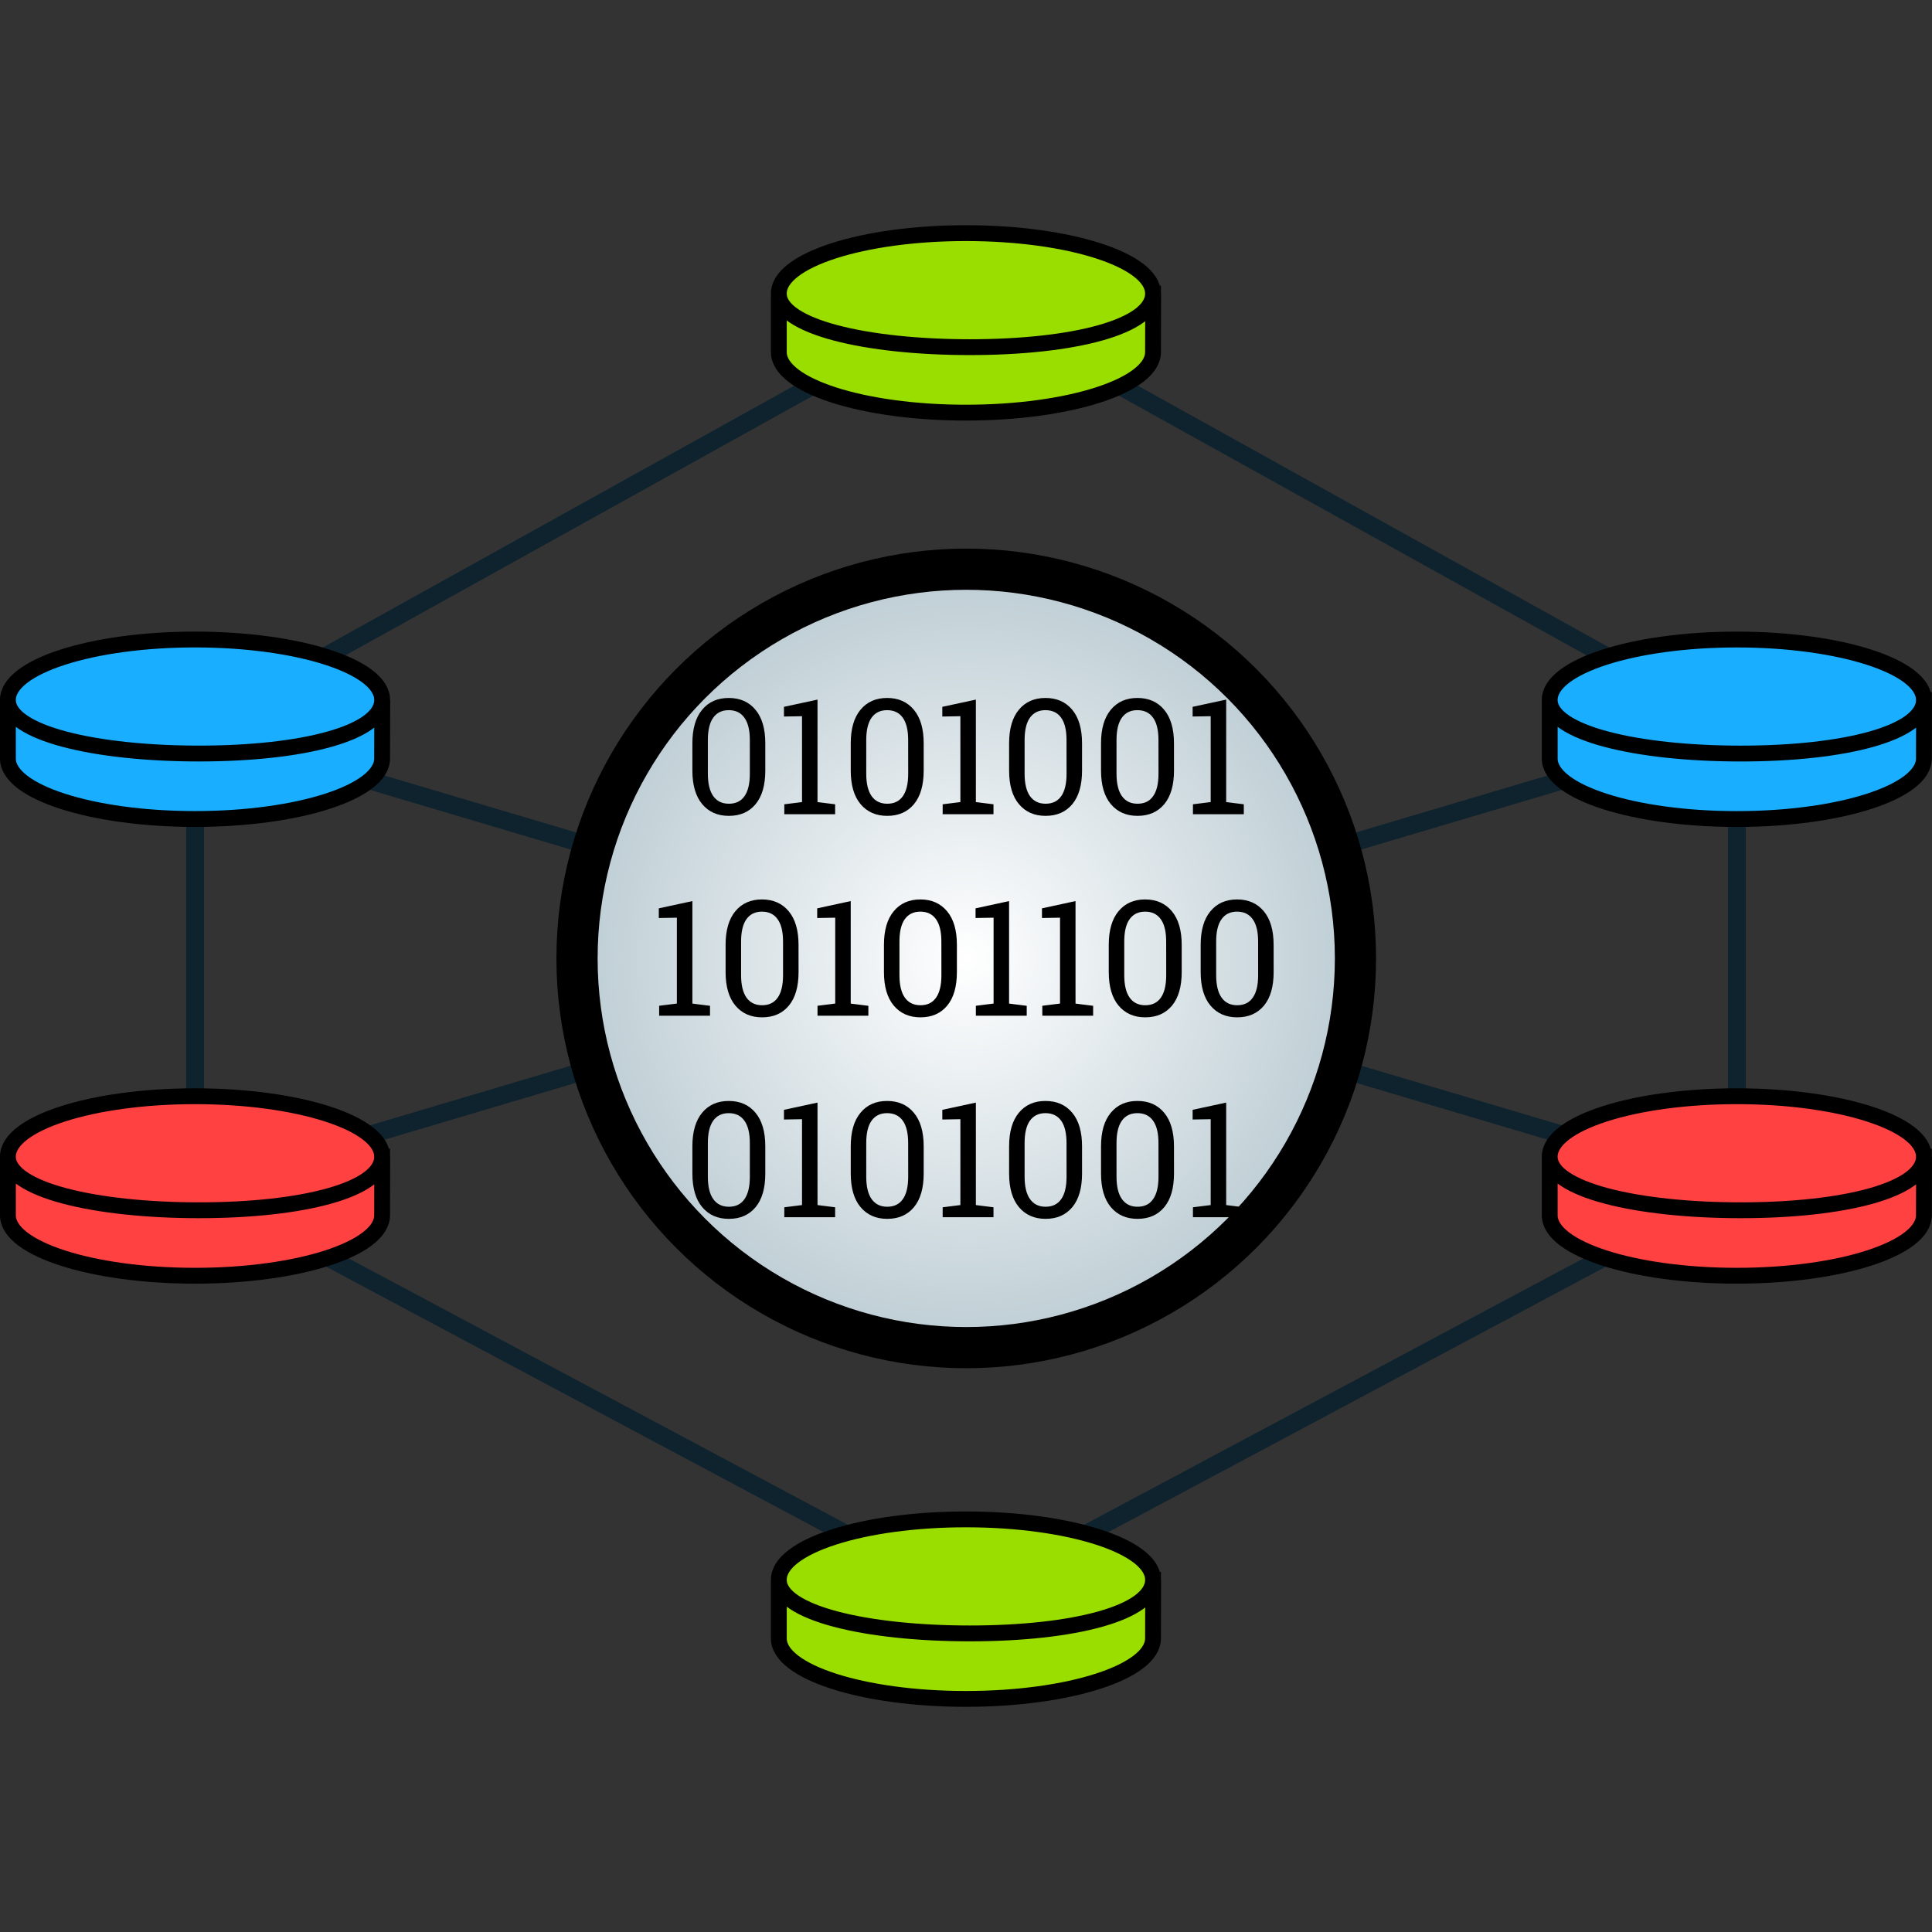 <svg xmlns="http://www.w3.org/2000/svg" xmlns:xlink="http://www.w3.org/1999/xlink" viewBox="0 0 100 100" height="100mm" width="100mm"><rect x="0" y="0" width="100" height="100" fill="#333333" stroke="none"/><defs><radialGradient r="12.384" fy="125.588" fx="38.382" cy="125.588" cx="38.382" gradientUnits="userSpaceOnUse" id="b" xlink:href="#a"/><linearGradient id="a"><stop offset="0" stop-color="#fff"/><stop offset="1" stop-color="#bdcdd4"/></linearGradient></defs><path d="M.619 37.219c.006.75.009 1.5.017 2.25.235.626.841.992 1.404 1.286 1.431.702 3.019.998 4.586 1.21 1.232.15 2.475.229 3.716.194a24.243 24.243 0 0 0 2.878-.155c1.6-.182 3.208-.483 4.689-1.134.588-.28 1.22-.615 1.543-1.209.169-.225.093-.508.112-.769l.013-1.641c-.138.063-.26.226-.407.313-.979.658-2.144.957-3.286 1.188-2.38.441-4.815.523-7.23.43-1.942-.094-3.897-.285-5.77-.83-.798-.256-1.627-.55-2.243-1.143zm9.377-3.878c-1.074 0-2.15.025-3.215.169-1.603.2-3.224.503-4.693 1.203-.536.278-1.116.605-1.389 1.17-.179.364-.009.792.277 1.047.6.552 1.4.812 2.164 1.047 1.91.534 3.9.712 5.877.788 1.602.018 3.209.026 4.804-.15 1.49-.165 3-.393 4.383-.996.493-.23 1.004-.532 1.273-1.023.175-.352.05-.775-.214-1.046-.612-.678-1.496-1.02-2.34-1.308-1.708-.547-3.5-.788-5.286-.883a50.72 50.72 0 0 0-1.641-.018z" fill="#19aeff" stroke="#000" stroke-width=".021" stroke-linecap="round" stroke-linejoin="round" paint-order="stroke markers fill"/><path d="m10.098 61.419 79.803-23.706L50 15.555 10.098 37.713l79.803 23.706V37.713m0 23.706L50 82.709l-39.902-21.29V37.713" fill="none" stroke="#0e232e" stroke-width=".926"/><g transform="translate(-12.934 -156.357) scale(1.64)"><circle r="12.284" cy="125.588" cx="38.382" fill="url(#b)" stroke="#000" stroke-width="1.3" stroke-linecap="round" stroke-linejoin="round" paint-order="stroke markers fill"/><path d="M32.04 119.658q0 .693-.307 1.063-.308.368-.842.368-.532 0-.842-.37-.31-.37-.31-1.06v-.858q0-.69.307-1.06.308-.373.84-.373.534 0 .844.372.31.37.31 1.061zm-.488-.961q0-.47-.172-.706-.169-.238-.494-.238-.32 0-.49.238-.169.236-.169.706v1.06q0 .47.172.711.171.238.492.238.325 0 .492-.238.169-.239.169-.71zm1.088 2.027.559-.07v-2.71l-.57.01v-.306l1.059-.228v3.234l.556.07v.313H32.64zm4.399-1.066q0 .693-.308 1.063-.308.368-.842.368-.532 0-.842-.37-.31-.37-.31-1.06v-.858q0-.69.307-1.06.308-.373.84-.373.534 0 .844.372.311.37.311 1.061zm-.49-.961q0-.47-.17-.706-.17-.238-.495-.238-.32 0-.49.238-.168.236-.168.706v1.06q0 .47.171.711.171.238.492.238.325 0 .492-.238.169-.239.169-.71zm1.089 2.027.559-.07v-2.71l-.57.01v-.306l1.059-.228v3.234l.556.07v.313h-1.604zm4.399-1.066q0 .693-.308 1.063-.308.368-.842.368-.532 0-.842-.37-.31-.37-.31-1.06v-.858q0-.69.307-1.06.308-.373.84-.373.534 0 .845.372.31.37.31 1.061zm-.49-.961q0-.47-.17-.706-.17-.238-.495-.238-.32 0-.49.238-.168.236-.168.706v1.06q0 .47.171.711.172.238.492.238.325 0 .492-.238.169-.239.169-.71zm3.392.961q0 .693-.308 1.063-.308.368-.843.368-.531 0-.842-.37-.31-.37-.31-1.06v-.858q0-.69.308-1.06.308-.373.84-.373.534 0 .844.372.31.37.31 1.061zm-.49-.961q0-.47-.171-.706-.17-.238-.495-.238-.32 0-.489.238-.169.236-.169.706v1.06q0 .47.172.711.171.238.491.238.326 0 .492-.238.17-.239.17-.71zm1.088 2.027.56-.07v-2.71l-.57.01v-.306l1.059-.228v3.234l.556.07v.313h-1.605zm-16.847 6.359.559-.07v-2.71l-.57.01v-.305l1.06-.229v3.235l.556.07v.312H28.69zm4.4-1.065q0 .693-.309 1.063-.308.367-.842.367-.532 0-.842-.37-.31-.37-.31-1.06v-.857q0-.691.307-1.061.308-.373.84-.373.534 0 .845.373.31.37.31 1.06zm-.49-.962q0-.47-.172-.705-.168-.239-.494-.239-.32 0-.49.239-.168.236-.168.705v1.06q0 .47.171.711.172.239.492.239.325 0 .492-.239.169-.238.169-.71zm1.088 2.027.559-.07v-2.71l-.569.01v-.305l1.058-.229v3.235l.557.07v.312h-1.605zm4.399-1.065q0 .693-.308 1.063-.308.367-.842.367-.531 0-.842-.37-.31-.37-.31-1.06v-.857q0-.691.308-1.061.308-.373.84-.373.533 0 .844.373.31.37.31 1.06zm-.49-.962q0-.47-.17-.705-.17-.239-.495-.239-.32 0-.49.239-.168.236-.168.705v1.06q0 .47.171.711.172.239.492.239.326 0 .492-.239.169-.238.169-.71zm1.089 2.027.559-.07v-2.71l-.569.01v-.305l1.058-.229v3.235l.557.07v.312h-1.605zm2.097 0 .559-.07v-2.71l-.57.01v-.305l1.059-.229v3.235l.556.07v.312h-1.604zm4.399-1.065q0 .693-.308 1.063-.308.367-.842.367-.532 0-.842-.37-.31-.37-.31-1.06v-.857q0-.691.307-1.061.308-.373.84-.373.534 0 .845.373.31.37.31 1.06zm-.49-.962q0-.47-.17-.705-.17-.239-.495-.239-.32 0-.49.239-.168.236-.168.705v1.06q0 .47.171.711.171.239.492.239.325 0 .492-.239.169-.238.169-.71zm3.392.962q0 .693-.308 1.063-.309.367-.843.367-.531 0-.842-.37-.31-.37-.31-1.06v-.857q0-.691.308-1.061.308-.373.84-.373.534 0 .844.373.31.37.31 1.06zm-.49-.962q0-.47-.171-.705-.17-.239-.495-.239-.32 0-.489.239-.169.236-.169.705v1.06q0 .47.172.711.17.239.491.239.326 0 .492-.239.17-.238.17-.71zm-15.554 7.321q0 .693-.307 1.063-.308.368-.842.368-.532 0-.842-.37-.31-.37-.31-1.061v-.857q0-.69.307-1.06.308-.373.84-.373.534 0 .844.372.31.37.31 1.061zm-.488-.961q0-.47-.172-.706-.169-.238-.494-.238-.32 0-.49.238-.169.236-.169.706v1.06q0 .47.172.71.171.24.492.24.325 0 .492-.24.169-.238.169-.71zm1.088 2.027.559-.07v-2.71l-.57.01v-.306l1.059-.228v3.234l.556.07v.313H32.64zm4.399-1.066q0 .693-.308 1.063-.308.368-.842.368-.532 0-.842-.37-.31-.37-.31-1.061v-.857q0-.69.307-1.06.308-.373.84-.373.534 0 .844.372.311.37.311 1.061zm-.49-.961q0-.47-.17-.706-.17-.238-.495-.238-.32 0-.49.238-.168.236-.168.706v1.06q0 .47.171.71t.492.24q.325 0 .492-.24.169-.238.169-.71zm1.089 2.027.559-.07v-2.71l-.57.01v-.306l1.059-.228v3.234l.556.07v.313h-1.604zm4.399-1.066q0 .693-.308 1.063-.308.368-.842.368-.532 0-.842-.37-.31-.37-.31-1.061v-.857q0-.69.307-1.06.308-.373.84-.373.534 0 .845.372.31.37.31 1.061zm-.49-.961q0-.47-.17-.706-.17-.238-.495-.238-.32 0-.49.238-.168.236-.168.706v1.06q0 .47.171.71.172.24.492.24.325 0 .492-.24.169-.238.169-.71zm3.392.961q0 .693-.308 1.063-.308.368-.843.368-.531 0-.842-.37-.31-.37-.31-1.061v-.857q0-.69.308-1.06.308-.373.84-.373.534 0 .844.372.31.37.31 1.061zm-.49-.961q0-.47-.171-.706-.17-.238-.495-.238-.32 0-.489.238-.169.236-.169.706v1.06q0 .47.172.71.171.24.491.24.326 0 .492-.24.17-.238.17-.71zm1.088 2.027.56-.07v-2.71l-.57.01v-.306l1.059-.228v3.234l.556.07v.313h-1.605z" aria-label="0101001 10101100 0101001" font-weight="400" font-size="18.667" font-family="Roboto Slab" letter-spacing="0" word-spacing="0" text-anchor="middle"/></g><g fill="#9ade00" stroke="#000"><path d="M40.523 16.183c.006.75.009 1.501.017 2.251.234.625.842.991 1.404 1.285 1.43.702 3.019.998 4.586 1.21 1.232.15 2.475.23 3.716.194a24.335 24.335 0 0 0 2.878-.154c1.6-.182 3.207-.483 4.688-1.134.589-.281 1.22-.615 1.544-1.21.169-.225.093-.508.112-.769l.013-1.64c-.138.062-.26.226-.407.312-.979.658-2.144.958-3.287 1.188-2.38.442-4.815.523-7.23.43-1.942-.093-3.896-.284-5.768-.829-.8-.256-1.628-.551-2.245-1.143zm9.377-3.877c-1.074-.001-2.15.025-3.215.168-1.604.201-3.224.503-4.693 1.204-.536.277-1.116.604-1.389 1.17-.179.364-.009.791.277 1.047.6.55 1.4.812 2.164 1.046 1.91.535 3.9.712 5.877.789 1.602.017 3.209.026 4.804-.151 1.49-.165 3-.393 4.383-.995.492-.231 1.003-.533 1.273-1.024.175-.352.049-.774-.214-1.046-.612-.678-1.496-1.02-2.34-1.308-1.708-.546-3.5-.787-5.286-.882a48.128 48.128 0 0 0-1.641-.018z" stroke-width=".021" stroke-linecap="round" stroke-linejoin="round" paint-order="stroke markers fill"/><path d="m59.688 15.202-.008 3.024c.001 1.731-4.334 3.132-9.683 3.132-5.35 0-9.685-1.4-9.685-3.127m0 0v-3.037m19.37 0c0 1.727-4.133 2.775-9.481 2.775s-9.89-1.05-9.89-2.775c0-1.728 4.336-3.127 9.686-3.127s9.684 1.399 9.684 3.127z" stroke-width=".82"/></g><g fill="#9ade00" stroke="#000"><path d="M40.523 82.76c.006.75.009 1.501.017 2.251.234.625.842.991 1.404 1.285 1.43.702 3.019.998 4.586 1.21 1.232.15 2.475.23 3.716.194a24.335 24.335 0 0 0 2.878-.154c1.6-.182 3.207-.483 4.688-1.134.589-.281 1.22-.615 1.544-1.21.169-.225.093-.508.112-.769l.013-1.64c-.138.062-.26.226-.407.312-.979.658-2.144.958-3.287 1.188-2.38.442-4.815.523-7.23.43-1.942-.093-3.896-.284-5.768-.829-.8-.256-1.628-.551-2.245-1.143zm9.377-3.877c-1.074-.001-2.15.025-3.215.168-1.604.201-3.224.503-4.693 1.204-.536.277-1.116.604-1.389 1.17-.179.364-.009.791.277 1.047.6.55 1.4.812 2.164 1.046 1.91.535 3.9.712 5.877.789 1.602.017 3.209.026 4.804-.151 1.49-.165 3-.393 4.383-.995.492-.231 1.003-.533 1.273-1.024.175-.352.049-.774-.214-1.046-.612-.678-1.496-1.02-2.34-1.308-1.708-.546-3.5-.787-5.286-.882a48.128 48.128 0 0 0-1.641-.018z" stroke-width=".021" stroke-linecap="round" stroke-linejoin="round" paint-order="stroke markers fill"/><path d="m59.688 81.78-.008 3.023c.001 1.731-4.334 3.132-9.683 3.132-5.35 0-9.685-1.4-9.685-3.127m0 0V81.77m19.37 0c0 1.727-4.133 2.775-9.481 2.775s-9.89-1.05-9.89-2.775c0-1.728 4.336-3.127 9.686-3.127s9.684 1.399 9.684 3.127z" stroke-width=".82"/></g><g fill="#ff4141" stroke="#000"><path d="M80.424 60.857c.006.75.009 1.501.017 2.251.234.625.842.991 1.404 1.285 1.43.702 3.019.998 4.586 1.21 1.232.15 2.475.23 3.716.194a24.335 24.335 0 0 0 2.878-.154c1.6-.182 3.207-.483 4.688-1.134.589-.281 1.22-.615 1.544-1.21.169-.225.093-.508.112-.769l.013-1.64c-.138.062-.26.226-.407.312-.979.658-2.144.958-3.287 1.188-2.38.442-4.815.523-7.23.43-1.942-.093-3.896-.284-5.768-.829-.8-.256-1.628-.551-2.245-1.143zM89.8 56.98c-1.074-.001-2.15.025-3.215.168-1.604.201-3.224.503-4.693 1.204-.536.277-1.116.604-1.389 1.17-.179.364-.009.791.277 1.047.6.55 1.4.812 2.164 1.046 1.91.535 3.9.712 5.877.789 1.602.017 3.209.026 4.804-.151 1.49-.165 3-.393 4.383-.995.492-.231 1.003-.533 1.273-1.024.175-.352.049-.774-.214-1.046-.612-.678-1.496-1.02-2.34-1.308-1.708-.546-3.5-.787-5.286-.882a48.128 48.128 0 0 0-1.641-.018z" stroke-width=".021" stroke-linecap="round" stroke-linejoin="round" paint-order="stroke markers fill"/><path d="m99.589 59.876-.008 3.024c.001 1.731-4.334 3.132-9.683 3.132-5.35 0-9.685-1.4-9.685-3.127m0 0v-3.037m19.37 0c0 1.727-4.133 2.775-9.481 2.775s-9.89-1.05-9.89-2.775c0-1.728 4.336-3.127 9.686-3.127s9.684 1.399 9.684 3.127z" stroke-width=".82"/></g><g fill="#19aeff" stroke="#000"><path d="M80.424 37.218c.006.75.009 1.501.017 2.251.234.625.842.991 1.404 1.285 1.43.702 3.019.998 4.586 1.21 1.232.15 2.475.23 3.716.194a24.335 24.335 0 0 0 2.878-.154c1.6-.182 3.207-.483 4.688-1.134.589-.281 1.22-.615 1.544-1.21.169-.225.093-.508.112-.769l.013-1.64c-.138.062-.26.226-.407.312-.979.658-2.144.958-3.287 1.188-2.38.442-4.815.523-7.23.43-1.942-.093-3.896-.284-5.768-.829-.8-.256-1.628-.551-2.245-1.143zm9.377-3.877c-1.074-.001-2.15.025-3.215.168-1.604.201-3.224.503-4.693 1.204-.536.277-1.116.604-1.389 1.17-.179.364-.009.791.277 1.047.6.55 1.4.812 2.164 1.046 1.91.535 3.9.712 5.877.789 1.602.017 3.209.026 4.804-.151 1.49-.165 3-.393 4.383-.995.492-.231 1.003-.533 1.273-1.024.175-.352.049-.774-.214-1.046-.612-.678-1.496-1.02-2.34-1.308-1.708-.546-3.5-.787-5.286-.882a48.128 48.128 0 0 0-1.641-.018z" stroke-width=".021" stroke-linecap="round" stroke-linejoin="round" paint-order="stroke markers fill"/><path d="m99.589 36.237-.008 3.024c.001 1.731-4.334 3.132-9.683 3.132-5.35 0-9.685-1.4-9.685-3.127m0 0v-3.037m19.37 0c0 1.727-4.133 2.775-9.481 2.775s-9.89-1.05-9.89-2.775c0-1.728 4.336-3.127 9.686-3.127s9.684 1.399 9.684 3.127z" stroke-width=".82"/></g><g fill="#ff4141" stroke="#000"><path d="M.62 60.857c.007.75.01 1.501.018 2.251.234.625.842.991 1.404 1.285 1.43.702 3.019.998 4.586 1.21 1.232.15 2.475.23 3.716.194a24.335 24.335 0 0 0 2.878-.154c1.6-.182 3.207-.483 4.688-1.134.589-.281 1.22-.615 1.544-1.21.169-.225.093-.508.112-.769l.013-1.64c-.138.062-.26.226-.407.312-.979.658-2.144.958-3.287 1.188-2.38.442-4.815.523-7.23.43-1.942-.093-3.896-.284-5.768-.829-.8-.256-1.628-.551-2.245-1.143zm9.378-3.877c-1.074-.001-2.15.025-3.215.168-1.604.201-3.224.503-4.693 1.204-.536.277-1.116.604-1.389 1.17-.179.364-.009.791.277 1.047.6.55 1.4.812 2.164 1.046 1.91.535 3.9.712 5.877.789 1.602.017 3.209.026 4.804-.151 1.49-.165 3-.393 4.383-.995.492-.231 1.003-.533 1.273-1.024.175-.352.049-.774-.214-1.046-.612-.678-1.496-1.02-2.34-1.308-1.708-.546-3.5-.787-5.286-.882a48.128 48.128 0 0 0-1.641-.018z" stroke-width=".021" stroke-linecap="round" stroke-linejoin="round" paint-order="stroke markers fill"/><path d="m19.786 59.876-.008 3.024c.001 1.731-4.334 3.132-9.683 3.132-5.35 0-9.685-1.4-9.685-3.127m0 0v-3.037m19.37 0c0 1.727-4.133 2.775-9.481 2.775s-9.89-1.05-9.89-2.775c0-1.728 4.336-3.127 9.686-3.127s9.684 1.399 9.684 3.127z" stroke-width=".82"/></g><path d="m19.787 36.237-.009 3.023c.002 1.731-4.334 3.131-9.683 3.131-5.35 0-9.686-1.4-9.686-3.126m0 0v-3.037m19.371 0c0 1.727-4.132 2.775-9.481 2.775-5.35 0-9.89-1.048-9.89-2.775 0-1.727 4.337-3.127 9.686-3.127s9.685 1.4 9.685 3.127z" fill="#19aeff" stroke="#000" stroke-width=".82"/></svg>